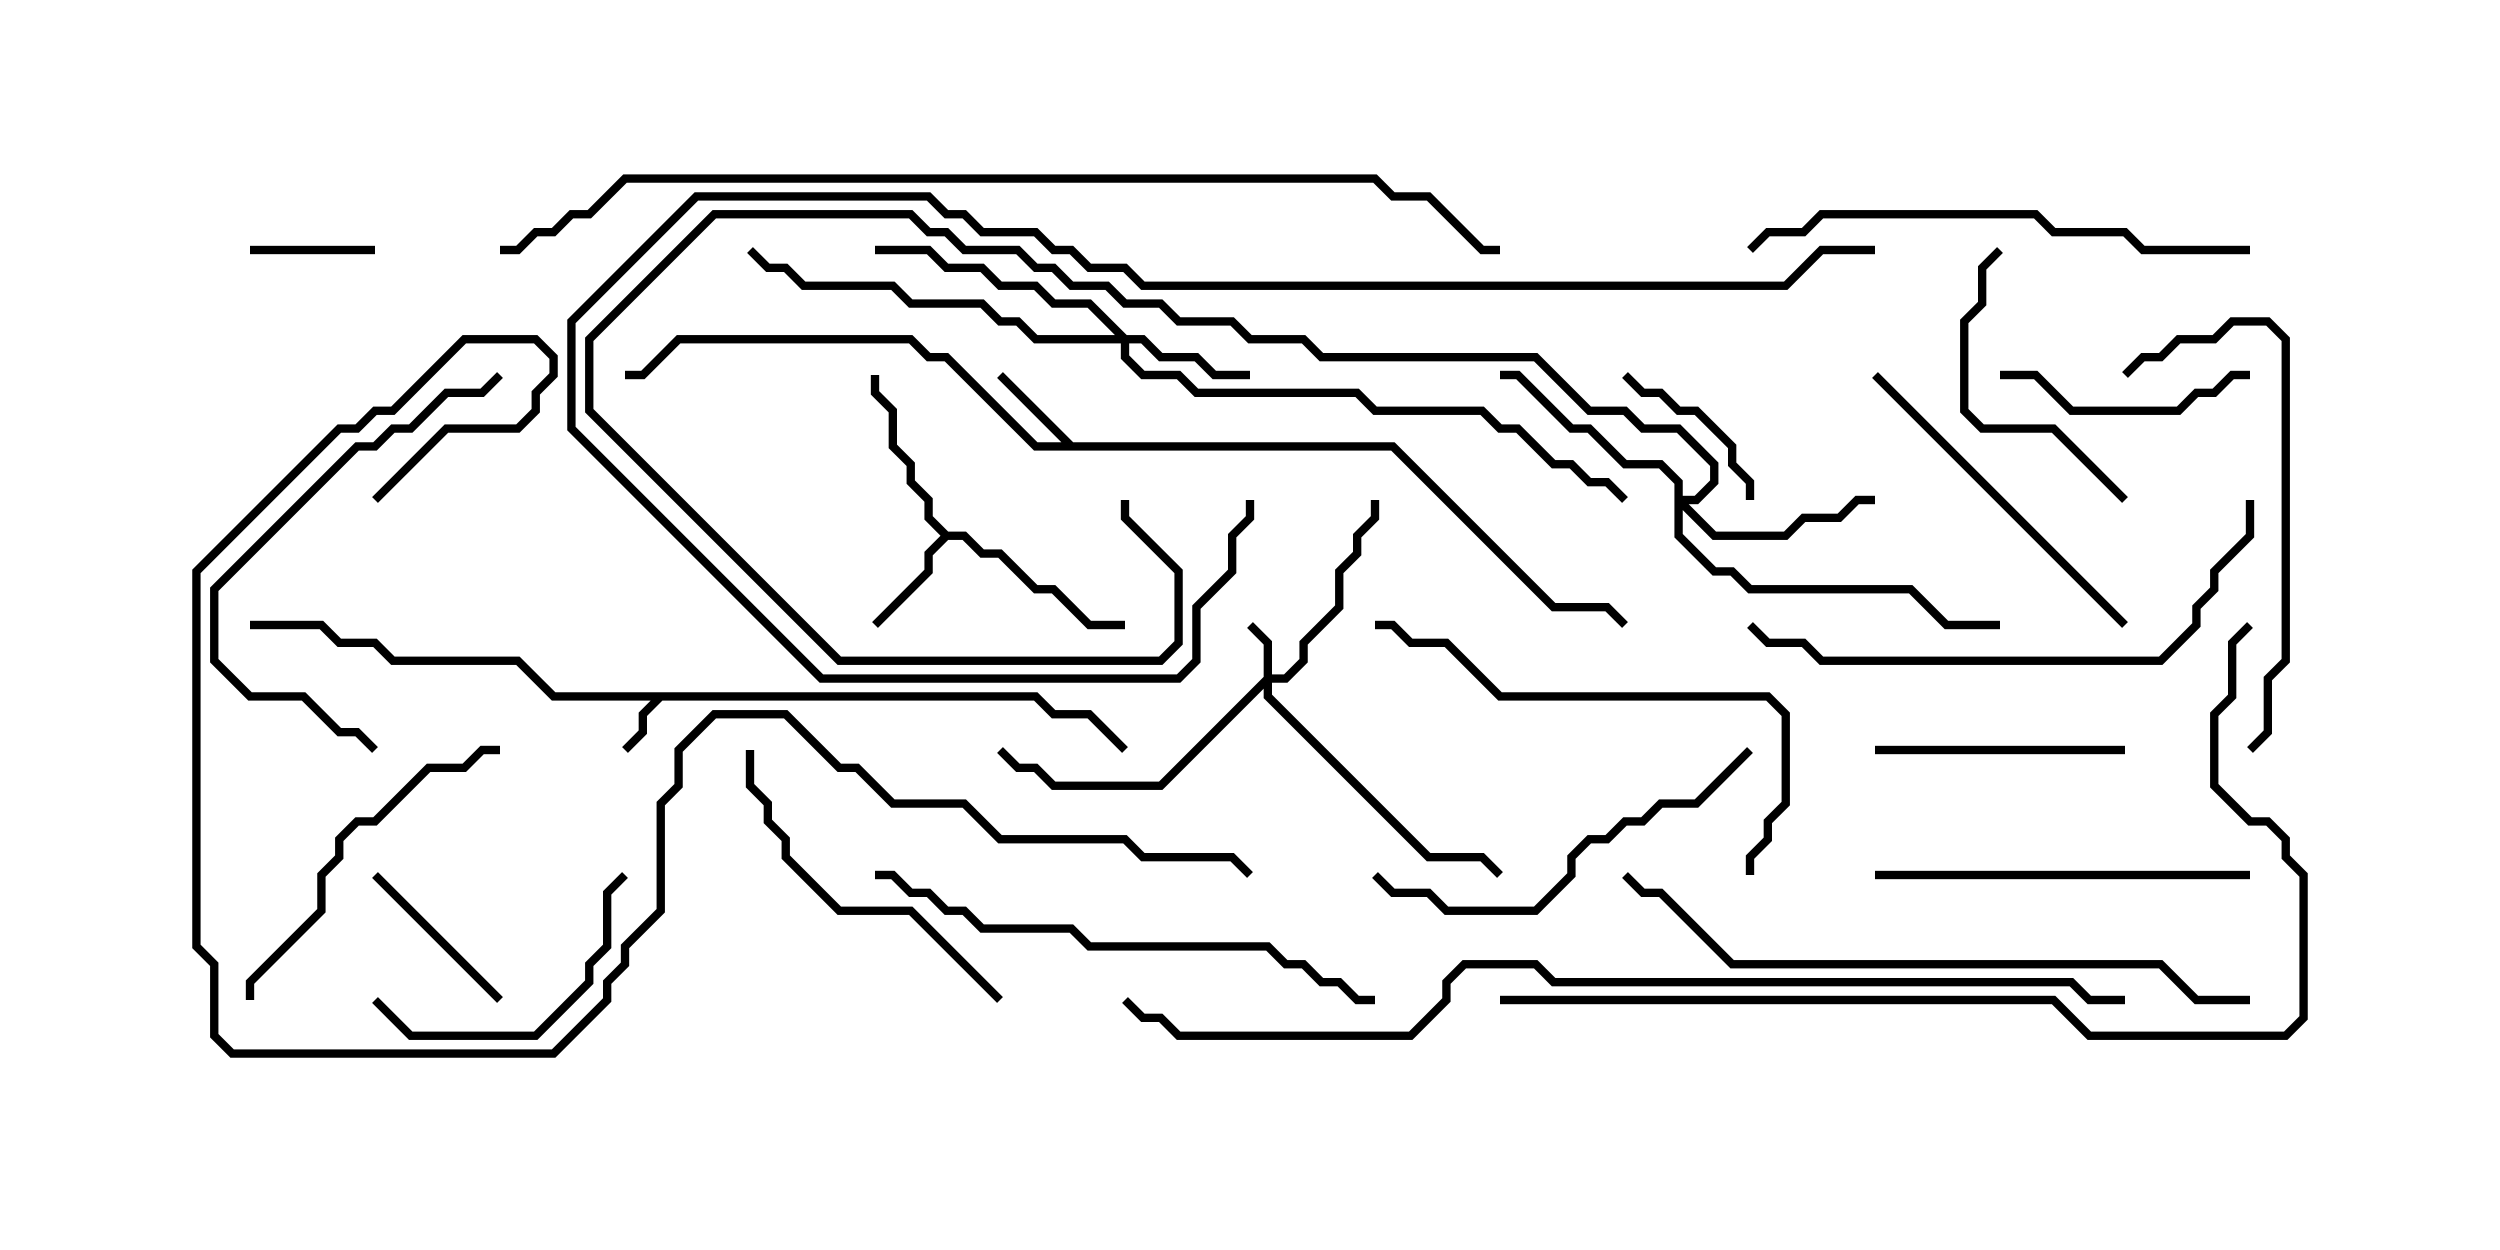 <svg version="1.1" width="30" height="15" xmlns="http://www.w3.org/2000/svg"><path d="M12.449,8.307L12.664,8.521L13.092,8.521L13.535,8.965L13.465,9.035L13.051,8.621L12.622,8.621L12.408,8.407L7.949,8.407L7.764,8.592L7.764,8.806L7.535,9.035L7.465,8.965L7.664,8.765L7.664,8.551L7.808,8.407L6.622,8.407L6.194,7.979L4.694,7.979L4.479,7.764L4.051,7.764L3.836,7.55L3,7.55L3,7.45L3.878,7.45L4.092,7.664L4.521,7.664L4.735,7.879L6.235,7.879L6.664,8.307z" stroke="none"/><path d="M12.878,5.307L16.735,5.307L18.664,7.236L19.306,7.236L19.535,7.465L19.465,7.535L19.265,7.336L18.622,7.336L16.694,5.407L12.408,5.407L11.336,4.336L11.122,4.336L10.908,4.121L8.164,4.121L7.735,4.55L7.5,4.55L7.5,4.45L7.694,4.45L8.122,4.021L10.949,4.021L11.164,4.236L11.378,4.236L12.449,5.307L12.736,5.307L11.965,4.535L12.035,4.465z" stroke="none"/><path d="M11.378,6.379L11.592,6.379L11.806,6.593L12.021,6.593L12.449,7.021L12.664,7.021L13.092,7.45L13.5,7.45L13.5,7.55L13.051,7.55L12.622,7.121L12.408,7.121L11.979,6.693L11.765,6.693L11.551,6.479L11.378,6.479L11.193,6.664L11.193,6.878L10.535,7.535L10.465,7.465L11.093,6.836L11.093,6.622L11.286,6.429L11.093,6.235L11.093,6.021L10.879,5.806L10.879,5.592L10.664,5.378L10.664,4.949L10.45,4.735L10.45,4.5L10.55,4.5L10.55,4.694L10.764,4.908L10.764,5.336L10.979,5.551L10.979,5.765L11.193,5.979L11.193,6.194z" stroke="none"/><path d="M15.164,8.122L15.164,7.735L14.965,7.535L15.035,7.465L15.264,7.694L15.264,8.093L15.408,8.093L15.593,7.908L15.593,7.694L16.021,7.265L16.021,6.836L16.236,6.622L16.236,6.408L16.45,6.194L16.45,6L16.55,6L16.55,6.235L16.336,6.449L16.336,6.664L16.121,6.878L16.121,7.306L15.693,7.735L15.693,7.949L15.449,8.193L15.264,8.193L15.264,8.336L17.164,10.236L17.806,10.236L18.035,10.465L17.965,10.535L17.765,10.336L17.122,10.336L15.164,8.378L15.164,8.264L13.949,9.479L12.622,9.479L12.408,9.264L12.194,9.264L11.965,9.035L12.035,8.965L12.235,9.164L12.449,9.164L12.664,9.379L13.908,9.379z" stroke="none"/><path d="M13.521,4.021L13.735,4.021L13.949,4.236L14.378,4.236L14.592,4.45L15,4.45L15,4.55L14.551,4.55L14.336,4.336L13.908,4.336L13.694,4.121L13.55,4.121L13.55,4.265L13.735,4.45L14.164,4.45L14.378,4.664L16.306,4.664L16.521,4.879L17.806,4.879L18.021,5.093L18.235,5.093L18.664,5.521L18.878,5.521L19.092,5.736L19.306,5.736L19.535,5.965L19.465,6.035L19.265,5.836L19.051,5.836L18.836,5.621L18.622,5.621L18.194,5.193L17.979,5.193L17.765,4.979L16.479,4.979L16.265,4.764L14.336,4.764L14.122,4.55L13.694,4.55L13.45,4.306L13.45,4.121L12.408,4.121L12.194,3.907L11.979,3.907L11.765,3.693L10.908,3.693L10.694,3.479L9.622,3.479L9.408,3.264L9.194,3.264L8.965,3.035L9.035,2.965L9.235,3.164L9.449,3.164L9.664,3.379L10.735,3.379L10.949,3.593L11.806,3.593L12.021,3.807L12.235,3.807L12.449,4.021L13.379,4.021L13.051,3.693L12.622,3.693L12.408,3.479L11.979,3.479L11.765,3.264L11.336,3.264L11.122,3.05L10.5,3.05L10.5,2.95L11.164,2.95L11.378,3.164L11.806,3.164L12.021,3.379L12.449,3.379L12.664,3.593L13.092,3.593z" stroke="none"/><path d="M20.093,5.806L19.908,5.621L19.479,5.621L19.051,5.193L18.836,5.193L18.194,4.55L18,4.55L18,4.45L18.235,4.45L18.878,5.093L19.092,5.093L19.521,5.521L19.949,5.521L20.193,5.765L20.193,5.95L20.336,5.95L20.521,5.765L20.521,5.592L20.122,5.193L19.694,5.193L19.479,4.979L19.051,4.979L18.408,4.336L15.836,4.336L15.622,4.121L14.979,4.121L14.765,3.907L14.122,3.907L13.908,3.693L13.479,3.693L13.265,3.479L12.836,3.479L12.622,3.264L12.408,3.264L12.194,3.05L11.551,3.05L11.336,2.836L11.122,2.836L10.908,2.621L8.592,2.621L7.121,4.092L7.121,4.908L10.092,7.879L13.908,7.879L14.093,7.694L14.093,6.878L13.45,6.235L13.45,6L13.55,6L13.55,6.194L14.193,6.836L14.193,7.735L13.949,7.979L10.051,7.979L7.021,4.949L7.021,4.051L8.551,2.521L10.949,2.521L11.164,2.736L11.378,2.736L11.592,2.95L12.235,2.95L12.449,3.164L12.664,3.164L12.878,3.379L13.306,3.379L13.521,3.593L13.949,3.593L14.164,3.807L14.806,3.807L15.021,4.021L15.664,4.021L15.878,4.236L18.449,4.236L19.092,4.879L19.521,4.879L19.735,5.093L20.164,5.093L20.621,5.551L20.621,5.806L20.378,6.05L20.264,6.05L20.592,6.379L21.408,6.379L21.622,6.164L22.051,6.164L22.265,5.95L22.5,5.95L22.5,6.05L22.306,6.05L22.092,6.264L21.664,6.264L21.449,6.479L20.551,6.479L20.193,6.121L20.193,6.408L20.592,6.807L20.806,6.807L21.021,7.021L22.949,7.021L23.378,7.45L24,7.45L24,7.55L23.336,7.55L22.908,7.121L20.979,7.121L20.765,6.907L20.551,6.907L20.093,6.449z" stroke="none"/><path d="M3,3.05L3,2.95L4.5,2.95L4.5,3.05z" stroke="none"/><path d="M6.035,11.965L5.965,12.035L4.465,10.535L4.535,10.465z" stroke="none"/><path d="M21.05,6L20.95,6L20.95,5.806L20.736,5.592L20.736,5.378L20.336,4.979L20.122,4.979L19.908,4.764L19.694,4.764L19.465,4.535L19.535,4.465L19.735,4.664L19.949,4.664L20.164,4.879L20.378,4.879L20.836,5.336L20.836,5.551L21.05,5.765z" stroke="none"/><path d="M24,4.55L24,4.45L24.449,4.45L24.878,4.879L26.122,4.879L26.336,4.664L26.551,4.664L26.765,4.45L27,4.45L27,4.55L26.806,4.55L26.592,4.764L26.378,4.764L26.164,4.979L24.836,4.979L24.408,4.55z" stroke="none"/><path d="M22.5,9.05L22.5,8.95L25.5,8.95L25.5,9.05z" stroke="none"/><path d="M25.535,5.965L25.465,6.035L24.622,5.193L23.765,5.193L23.521,4.949L23.521,3.836L23.736,3.622L23.736,3.194L23.965,2.965L24.035,3.035L23.836,3.235L23.836,3.664L23.621,3.878L23.621,4.908L23.806,5.093L24.664,5.093z" stroke="none"/><path d="M4.465,12.035L4.535,11.965L4.949,12.379L6.408,12.379L7.021,11.765L7.021,11.551L7.236,11.336L7.236,10.694L7.465,10.465L7.535,10.535L7.336,10.735L7.336,11.378L7.121,11.592L7.121,11.806L6.449,12.479L4.908,12.479z" stroke="none"/><path d="M12.035,11.965L11.965,12.035L10.908,10.979L10.051,10.979L9.379,10.306L9.379,10.092L9.164,9.878L9.164,9.664L8.95,9.449L8.95,9L9.05,9L9.05,9.408L9.264,9.622L9.264,9.836L9.479,10.051L9.479,10.265L10.092,10.879L10.949,10.879z" stroke="none"/><path d="M6,8.95L6,9.05L5.806,9.05L5.592,9.264L5.164,9.264L4.521,9.907L4.306,9.907L4.121,10.092L4.121,10.306L3.907,10.521L3.907,10.949L3.05,11.806L3.05,12L2.95,12L2.95,11.765L3.807,10.908L3.807,10.479L4.021,10.265L4.021,10.051L4.265,9.807L4.479,9.807L5.122,9.164L5.551,9.164L5.765,8.95z" stroke="none"/><path d="M22.465,4.535L22.535,4.465L25.535,7.465L25.465,7.535z" stroke="none"/><path d="M27,10.45L27,10.55L22.5,10.55L22.5,10.45z" stroke="none"/><path d="M16.465,10.535L16.535,10.465L16.735,10.664L17.164,10.664L17.378,10.879L18.408,10.879L18.807,10.479L18.807,10.265L19.051,10.021L19.265,10.021L19.479,9.807L19.694,9.807L19.908,9.593L20.336,9.593L20.965,8.965L21.035,9.035L20.378,9.693L19.949,9.693L19.735,9.907L19.521,9.907L19.306,10.121L19.092,10.121L18.907,10.306L18.907,10.521L18.449,10.979L17.336,10.979L17.122,10.764L16.694,10.764z" stroke="none"/><path d="M5.965,4.465L6.035,4.535L5.806,4.764L5.378,4.764L4.949,5.193L4.735,5.193L4.521,5.407L4.306,5.407L2.621,7.092L2.621,7.908L3.021,8.307L3.664,8.307L4.092,8.736L4.306,8.736L4.535,8.965L4.465,9.035L4.265,8.836L4.051,8.836L3.622,8.407L2.979,8.407L2.521,7.949L2.521,7.051L4.265,5.307L4.479,5.307L4.694,5.093L4.908,5.093L5.336,4.664L5.765,4.664z" stroke="none"/><path d="M27.035,9.035L26.965,8.965L27.164,8.765L27.164,8.122L27.379,7.908L27.379,4.092L27.194,3.907L26.806,3.907L26.592,4.121L26.164,4.121L25.949,4.336L25.735,4.336L25.535,4.535L25.465,4.465L25.694,4.236L25.908,4.236L26.122,4.021L26.551,4.021L26.765,3.807L27.235,3.807L27.479,4.051L27.479,7.949L27.264,8.164L27.264,8.806z" stroke="none"/><path d="M21.05,10.5L20.95,10.5L20.95,10.265L21.164,10.051L21.164,9.836L21.379,9.622L21.379,8.592L21.194,8.407L17.979,8.407L17.336,7.764L16.908,7.764L16.694,7.55L16.5,7.55L16.5,7.45L16.735,7.45L16.949,7.664L17.378,7.664L18.021,8.307L21.235,8.307L21.479,8.551L21.479,9.664L21.264,9.878L21.264,10.092L21.05,10.306z" stroke="none"/><path d="M27,2.95L27,3.05L25.694,3.05L25.479,2.836L24.622,2.836L24.408,2.621L21.878,2.621L21.664,2.836L21.235,2.836L21.035,3.035L20.965,2.965L21.194,2.736L21.622,2.736L21.836,2.521L24.449,2.521L24.664,2.736L25.521,2.736L25.735,2.95z" stroke="none"/><path d="M26.95,6L27.05,6L27.05,6.449L26.621,6.878L26.621,7.092L26.407,7.306L26.407,7.521L25.949,7.979L21.836,7.979L21.622,7.764L21.194,7.764L20.965,7.535L21.035,7.465L21.235,7.664L21.664,7.664L21.878,7.879L25.908,7.879L26.307,7.479L26.307,7.265L26.521,7.051L26.521,6.836L26.95,6.408z" stroke="none"/><path d="M10.5,10.55L10.5,10.45L10.735,10.45L10.949,10.664L11.164,10.664L11.378,10.879L11.592,10.879L11.806,11.093L12.878,11.093L13.092,11.307L15.235,11.307L15.449,11.521L15.664,11.521L15.878,11.736L16.092,11.736L16.306,11.95L16.5,11.95L16.5,12.05L16.265,12.05L16.051,11.836L15.836,11.836L15.622,11.621L15.408,11.621L15.194,11.407L13.051,11.407L12.836,11.193L11.765,11.193L11.551,10.979L11.336,10.979L11.122,10.764L10.908,10.764L10.694,10.55z" stroke="none"/><path d="M27,11.95L27,12.05L26.336,12.05L25.908,11.621L20.765,11.621L19.908,10.764L19.694,10.764L19.465,10.535L19.535,10.465L19.735,10.664L19.949,10.664L20.806,11.521L25.949,11.521L26.378,11.95z" stroke="none"/><path d="M22.5,2.95L22.5,3.05L21.878,3.05L21.449,3.479L13.694,3.479L13.479,3.264L13.051,3.264L12.836,3.05L12.622,3.05L12.408,2.836L11.765,2.836L11.551,2.621L11.336,2.621L11.122,2.407L8.378,2.407L6.907,3.878L6.907,5.122L9.878,8.093L14.122,8.093L14.307,7.908L14.307,7.265L14.736,6.836L14.736,6.408L14.95,6.194L14.95,6L15.05,6L15.05,6.235L14.836,6.449L14.836,6.878L14.407,7.306L14.407,7.949L14.164,8.193L9.836,8.193L6.807,5.164L6.807,3.836L8.336,2.307L11.164,2.307L11.378,2.521L11.592,2.521L11.806,2.736L12.449,2.736L12.664,2.95L12.878,2.95L13.092,3.164L13.521,3.164L13.735,3.379L21.408,3.379L21.836,2.95z" stroke="none"/><path d="M18,12.05L18,11.95L24.664,11.95L25.092,12.379L27.408,12.379L27.593,12.194L27.593,10.521L27.379,10.306L27.379,10.092L27.194,9.907L26.979,9.907L26.521,9.449L26.521,8.551L26.736,8.336L26.736,7.694L26.965,7.465L27.035,7.535L26.836,7.735L26.836,8.378L26.621,8.592L26.621,9.408L27.021,9.807L27.235,9.807L27.479,10.051L27.479,10.265L27.693,10.479L27.693,12.235L27.449,12.479L25.051,12.479L24.622,12.05z" stroke="none"/><path d="M4.535,6.035L4.465,5.965L5.336,5.093L6.194,5.093L6.379,4.908L6.379,4.694L6.593,4.479L6.593,4.306L6.408,4.121L5.592,4.121L4.735,4.979L4.521,4.979L4.306,5.193L4.092,5.193L2.407,6.878L2.407,11.336L2.621,11.551L2.621,12.408L2.806,12.593L6.622,12.593L7.236,11.979L7.236,11.765L7.45,11.551L7.45,11.336L7.879,10.908L7.879,9.622L8.093,9.408L8.093,8.979L8.551,8.521L9.449,8.521L10.092,9.164L10.306,9.164L10.735,9.593L11.592,9.593L12.021,10.021L13.521,10.021L13.735,10.236L14.806,10.236L15.035,10.465L14.965,10.535L14.765,10.336L13.694,10.336L13.479,10.121L11.979,10.121L11.551,9.693L10.694,9.693L10.265,9.264L10.051,9.264L9.408,8.621L8.592,8.621L8.193,9.021L8.193,9.449L7.979,9.664L7.979,10.949L7.55,11.378L7.55,11.592L7.336,11.806L7.336,12.021L6.664,12.693L2.765,12.693L2.521,12.449L2.521,11.592L2.307,11.378L2.307,6.836L4.051,5.093L4.265,5.093L4.479,4.879L4.694,4.879L5.551,4.021L6.449,4.021L6.693,4.265L6.693,4.521L6.479,4.735L6.479,4.949L6.235,5.193L5.378,5.193z" stroke="none"/><path d="M25.5,11.95L25.5,12.05L25.051,12.05L24.836,11.836L18.622,11.836L18.408,11.621L17.592,11.621L17.407,11.806L17.407,12.021L16.949,12.479L14.122,12.479L13.908,12.264L13.694,12.264L13.465,12.035L13.535,11.965L13.735,12.164L13.949,12.164L14.164,12.379L16.908,12.379L17.307,11.979L17.307,11.765L17.551,11.521L18.449,11.521L18.664,11.736L24.878,11.736L25.092,11.95z" stroke="none"/><path d="M6,3.05L6,2.95L6.194,2.95L6.408,2.736L6.622,2.736L6.836,2.521L7.051,2.521L7.479,2.093L16.521,2.093L16.735,2.307L17.164,2.307L17.806,2.95L18,2.95L18,3.05L17.765,3.05L17.122,2.407L16.694,2.407L16.479,2.193L7.521,2.193L7.092,2.621L6.878,2.621L6.664,2.836L6.449,2.836L6.235,3.05z" stroke="none"/></svg>